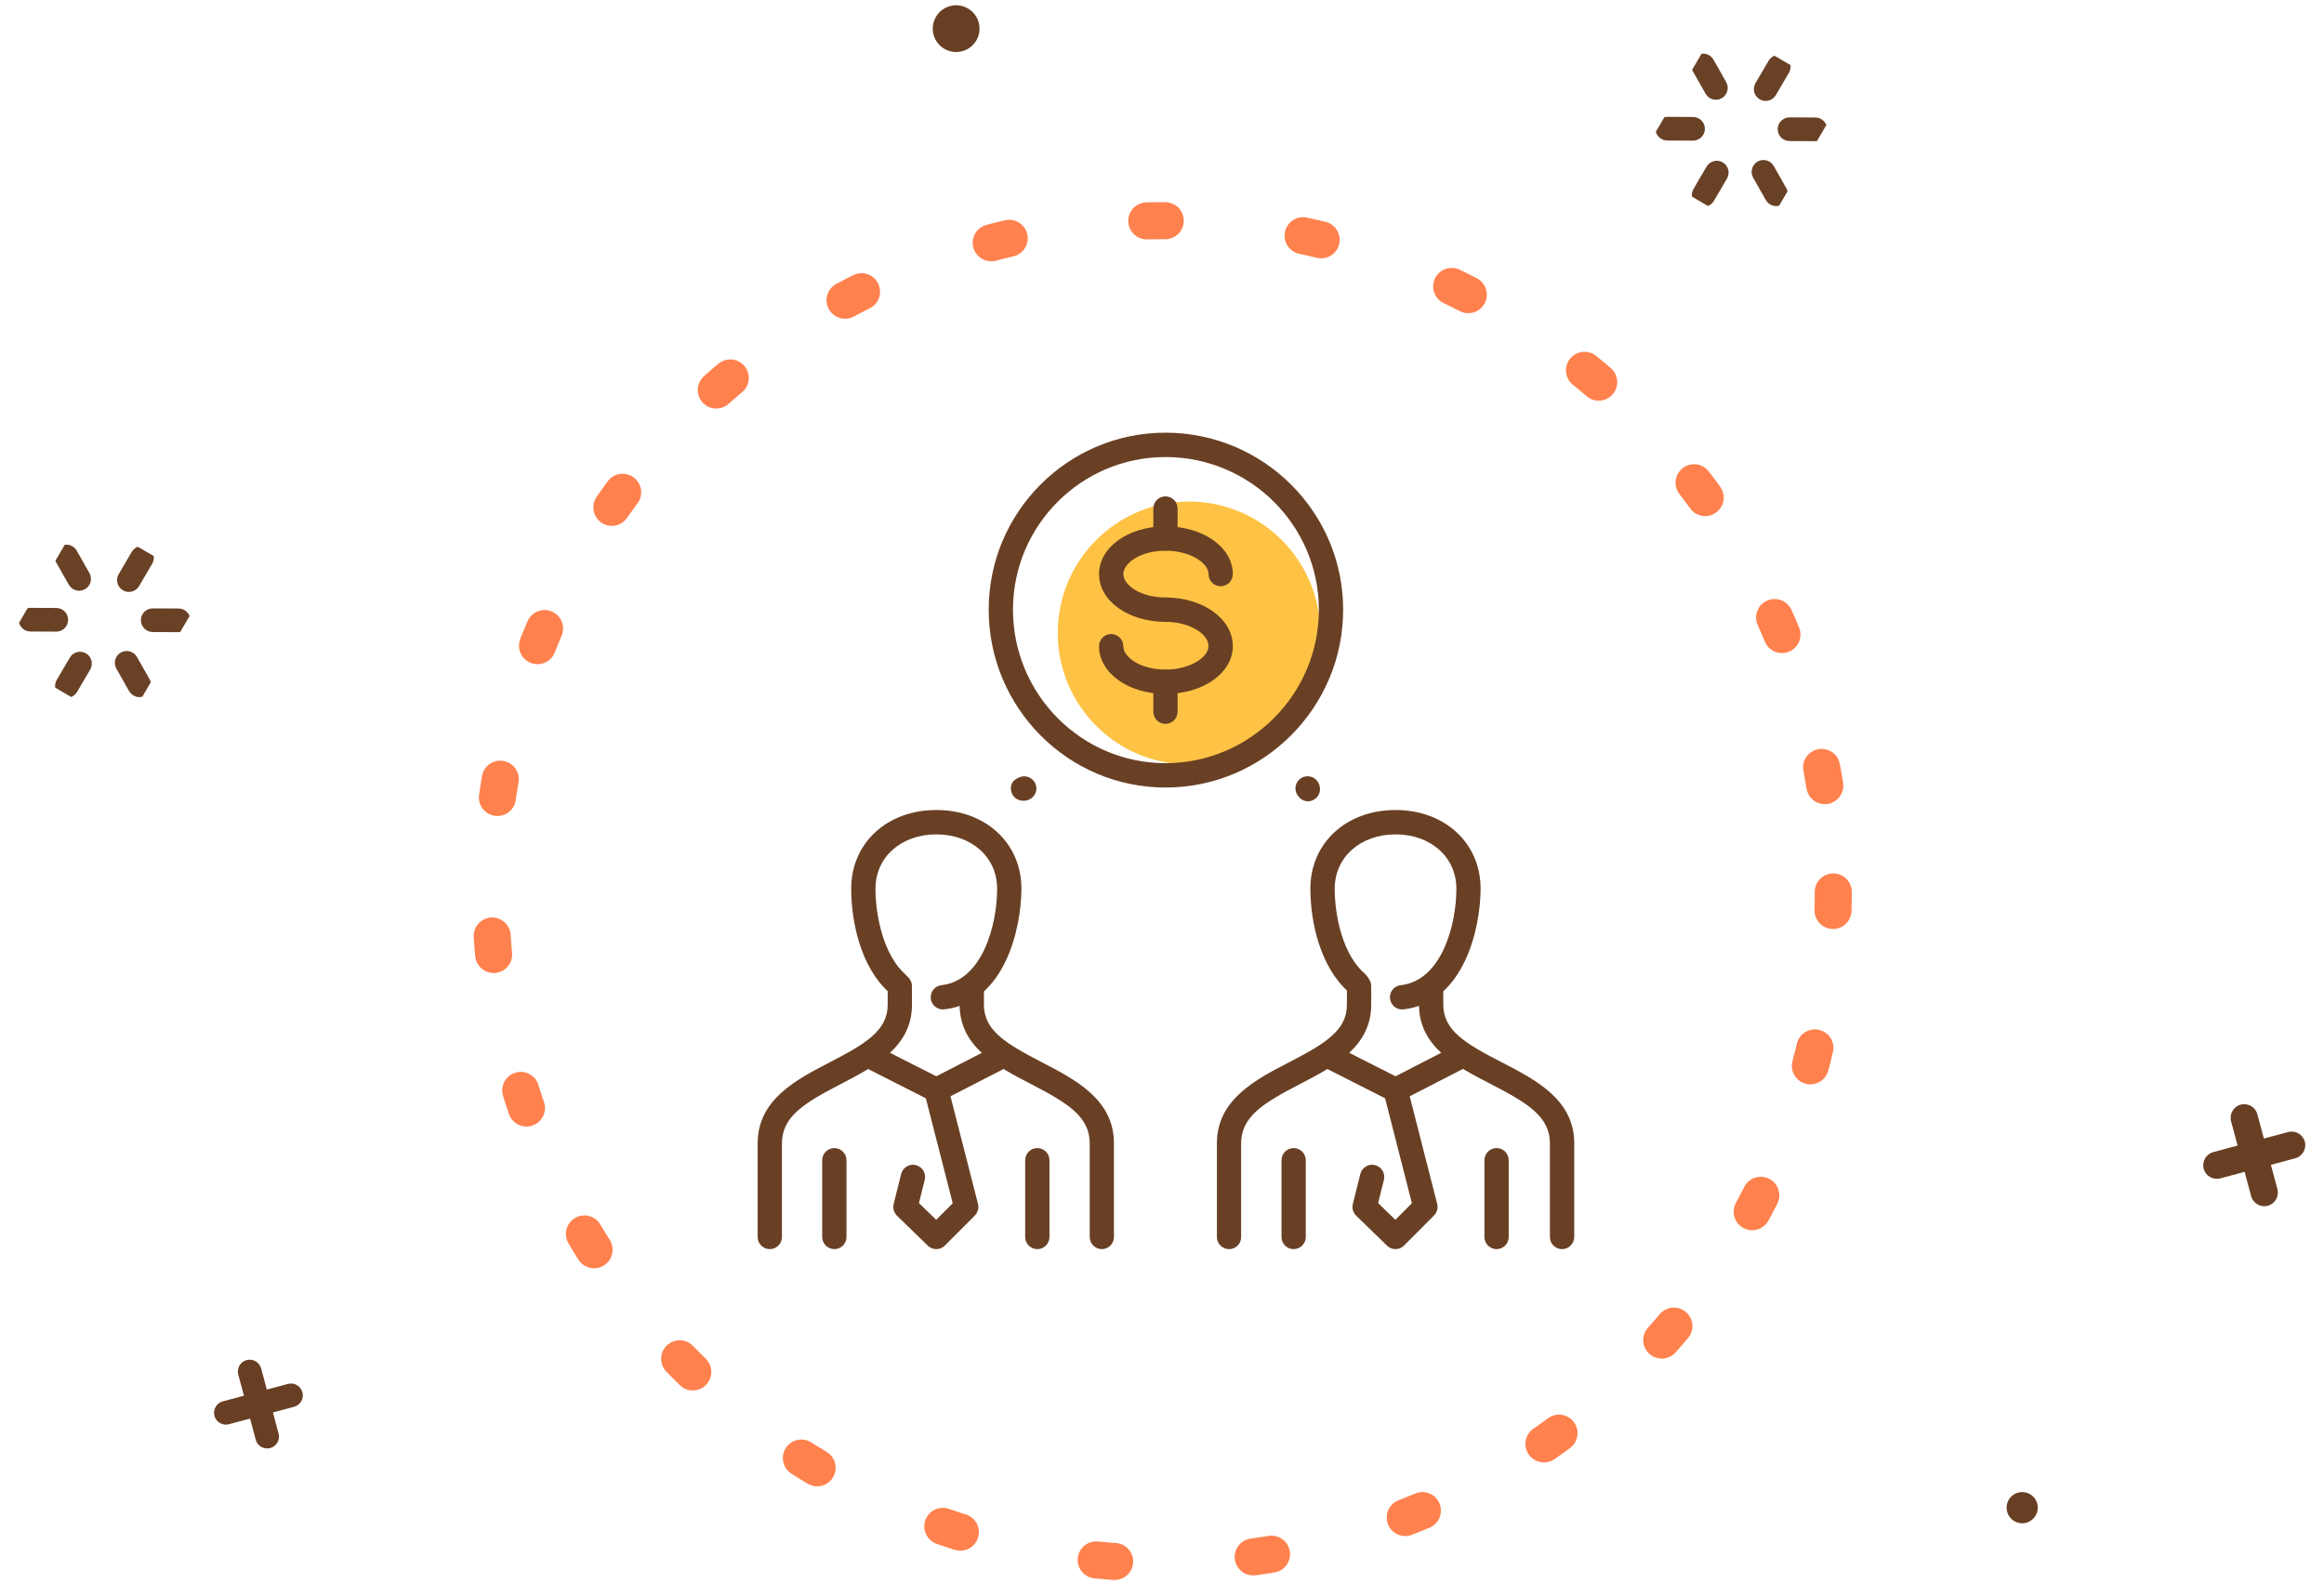 <svg width="251" height="171" viewBox="0 0 251 171" fill="none" xmlns="http://www.w3.org/2000/svg">
<g clip-path="url(#clip0_725_18689)">
<path d="M142.517 69.761C143.287 61.96 137.596 55.011 129.807 54.241C122.018 53.471 115.08 59.171 114.31 66.972C113.54 74.773 119.231 81.722 127.02 82.492C134.809 83.262 141.747 77.562 142.517 69.761Z" fill="#FEC344"/>
<path d="M151.43 109.029C150.771 109.029 150.201 108.532 150.126 107.859C150.045 107.138 150.568 106.485 151.288 106.41C155.697 105.921 157.293 99.909 157.293 95.985C157.293 92.584 154.528 90.122 150.724 90.122C146.919 90.122 144.154 92.591 144.154 95.985C144.154 98.936 145.017 103.126 147.436 105.2C147.986 105.676 148.047 106.506 147.572 107.057C147.103 107.607 146.274 107.669 145.717 107.199C142.626 104.547 141.525 99.664 141.525 95.985C141.525 91.061 145.391 87.49 150.717 87.49C156.043 87.49 159.909 91.061 159.909 95.985C159.909 100.174 158.163 108.287 151.573 109.022C151.526 109.022 151.478 109.029 151.43 109.029Z" fill="#694024"/>
<path d="M132.741 134.92C132.014 134.92 131.43 134.328 131.43 133.607V123.494C131.43 118.775 135.574 116.625 139.229 114.735C143.115 112.722 145.472 111.3 145.472 108.532V106.513C145.472 105.785 146.063 105.2 146.784 105.2C147.511 105.2 148.095 105.792 148.095 106.513V108.532C148.095 113.103 144.025 115.211 140.432 117.074C136.457 119.135 134.046 120.59 134.046 123.501V133.614C134.059 134.328 133.468 134.92 132.741 134.92Z" fill="#694024"/>
<path d="M168.706 134.92C167.98 134.92 167.395 134.328 167.395 133.607V123.494C167.395 120.59 164.963 119.128 160.969 117.067C157.354 115.204 153.258 113.096 153.258 108.526V106.506C153.258 105.778 153.849 105.193 154.569 105.193C155.296 105.193 155.88 105.785 155.88 106.506V108.526C155.88 111.294 158.258 112.715 162.171 114.728C165.853 116.625 170.024 118.768 170.024 123.494V133.607C170.018 134.328 169.427 134.92 168.706 134.92Z" fill="#694024"/>
<path d="M139.718 134.92C138.991 134.92 138.407 134.328 138.407 133.607V125.317C138.407 124.589 138.998 124.004 139.718 124.004C140.445 124.004 141.029 124.596 141.029 125.317V133.607C141.029 134.328 140.438 134.92 139.718 134.92Z" fill="#694024"/>
<path d="M161.634 134.92C160.907 134.92 160.323 134.328 160.323 133.607V125.317C160.323 124.589 160.914 124.004 161.634 124.004C162.361 124.004 162.945 124.596 162.945 125.317V133.607C162.945 134.328 162.361 134.92 161.634 134.92Z" fill="#694024"/>
<path d="M150.724 119.04C150.52 119.04 150.323 118.992 150.126 118.897L142.748 115.156C142.103 114.83 141.845 114.041 142.171 113.388C142.504 112.735 143.292 112.484 143.937 112.81L151.315 116.551C151.96 116.877 152.218 117.666 151.892 118.319C151.668 118.775 151.206 119.04 150.724 119.04Z" fill="#694024"/>
<path d="M150.724 119.04C150.248 119.04 149.786 118.781 149.555 118.326C149.223 117.68 149.481 116.884 150.126 116.557L157.402 112.817C158.041 112.477 158.835 112.742 159.168 113.381C159.501 114.028 159.243 114.823 158.598 115.15L151.322 118.89C151.131 118.992 150.928 119.04 150.724 119.04Z" fill="#694024"/>
<path d="M150.724 134.92C150.391 134.92 150.065 134.797 149.807 134.546L146.471 131.309C146.138 130.982 145.996 130.499 146.111 130.044L146.919 126.806C147.096 126.106 147.816 125.657 148.509 125.847C149.216 126.024 149.644 126.738 149.467 127.439L148.842 129.942L150.703 131.751L152.49 129.962L149.447 118.047C149.27 117.346 149.691 116.625 150.398 116.449C151.104 116.272 151.818 116.693 151.994 117.394L155.221 130.037C155.337 130.486 155.201 130.962 154.875 131.288L151.648 134.525C151.396 134.791 151.064 134.92 150.724 134.92Z" fill="#694024"/>
<path d="M125.873 74.95C121.851 74.95 118.699 72.685 118.699 69.794C118.699 69.067 119.29 68.482 120.01 68.482C120.73 68.482 121.321 69.073 121.321 69.794C121.321 70.991 123.19 72.324 125.873 72.324C128.529 72.324 130.52 70.991 130.52 69.794C130.52 68.394 128.346 67.162 125.873 67.162C125.146 67.162 124.562 66.571 124.562 65.85C124.562 65.122 125.153 64.537 125.873 64.537C129.949 64.537 133.149 66.85 133.149 69.794C133.149 72.685 129.956 74.95 125.873 74.95Z" fill="#694024"/>
<path d="M125.873 78.187C125.146 78.187 124.562 77.595 124.562 76.874V73.637C124.562 72.909 125.153 72.325 125.873 72.325C126.6 72.325 127.184 72.916 127.184 73.637V76.874C127.184 77.595 126.6 78.187 125.873 78.187Z" fill="#694024"/>
<path d="M125.873 67.163C121.851 67.163 118.699 64.898 118.699 62.008C118.699 59.117 121.851 56.852 125.873 56.852C129.949 56.852 133.149 59.117 133.149 62.008C133.149 62.735 132.558 63.32 131.838 63.32C131.111 63.32 130.527 62.728 130.527 62.008C130.527 60.817 128.536 59.478 125.88 59.478C123.203 59.478 121.328 60.81 121.328 62.008C121.328 63.204 123.196 64.537 125.88 64.537C126.607 64.537 127.191 65.129 127.191 65.85C127.184 66.571 126.6 67.163 125.873 67.163Z" fill="#694024"/>
<path d="M125.873 59.477C125.146 59.477 124.562 58.886 124.562 58.165V54.928C124.562 54.2 125.153 53.615 125.873 53.615C126.6 53.615 127.184 54.207 127.184 54.928V58.165C127.184 58.886 126.6 59.477 125.873 59.477Z" fill="#694024"/>
<path d="M125.873 85.062C115.343 85.062 106.783 76.446 106.783 65.85C106.783 55.309 115.343 46.733 125.873 46.733C136.457 46.733 145.065 55.309 145.065 65.85C145.065 76.439 136.457 85.062 125.873 85.062ZM125.873 49.365C116.79 49.365 109.405 56.757 109.405 65.85C109.405 74.997 116.797 82.43 125.873 82.43C135.01 82.43 142.443 74.99 142.443 65.85C142.443 56.757 135.01 49.365 125.873 49.365Z" fill="#694024"/>
<path d="M101.831 109.029C101.172 109.029 100.601 108.532 100.526 107.859C100.445 107.138 100.968 106.485 101.688 106.41C106.097 105.921 107.694 99.909 107.694 95.985C107.694 92.584 104.929 90.122 101.124 90.122C97.32 90.122 94.555 92.591 94.555 95.985C94.555 99.161 95.54 103.248 97.754 105.213C98.298 105.696 98.346 106.526 97.863 107.07C97.374 107.607 96.552 107.662 96.009 107.179C92.999 104.499 91.932 99.637 91.932 95.985C91.932 91.061 95.798 87.49 101.124 87.49C106.45 87.49 110.316 91.061 110.316 95.985C110.316 100.174 108.57 108.287 101.98 109.022C101.933 109.022 101.878 109.029 101.831 109.029Z" fill="#694024"/>
<path d="M83.142 134.92C82.415 134.92 81.83 134.328 81.83 133.607V123.494C81.83 118.775 85.975 116.625 89.629 114.735C93.515 112.722 95.873 111.3 95.873 108.532V106.513C95.873 105.785 96.464 105.2 97.184 105.2C97.904 105.2 98.495 105.792 98.495 106.513V108.532C98.495 113.103 94.426 115.211 90.832 117.074C86.865 119.135 84.453 120.59 84.453 123.501V133.614C84.453 134.328 83.868 134.92 83.142 134.92Z" fill="#694024"/>
<path d="M119.005 134.92C118.278 134.92 117.694 134.328 117.694 133.607V123.494C117.694 120.584 115.282 119.128 111.308 117.067C107.714 115.204 103.645 113.096 103.645 108.526V106.506C103.645 105.778 104.236 105.193 104.956 105.193C105.676 105.193 106.267 105.785 106.267 106.506V108.526C106.267 111.294 108.624 112.715 112.51 114.728C116.165 116.625 120.309 118.768 120.309 123.488V133.6C120.316 134.328 119.725 134.92 119.005 134.92Z" fill="#694024"/>
<path d="M90.112 134.92C89.385 134.92 88.801 134.328 88.801 133.607V125.317C88.801 124.589 89.392 124.004 90.112 124.004C90.832 124.004 91.423 124.596 91.423 125.317V133.607C91.423 134.328 90.839 134.92 90.112 134.92Z" fill="#694024"/>
<path d="M112.035 134.92C111.308 134.92 110.723 134.328 110.723 133.607V125.317C110.723 124.589 111.314 124.004 112.035 124.004C112.761 124.004 113.346 124.596 113.346 125.317V133.607C113.346 134.328 112.755 134.92 112.035 134.92Z" fill="#694024"/>
<path d="M101.124 119.04C100.92 119.04 100.723 118.992 100.526 118.897L93.148 115.156C92.503 114.83 92.245 114.041 92.571 113.388C92.904 112.735 93.692 112.484 94.337 112.81L101.715 116.551C102.361 116.877 102.619 117.666 102.293 118.319C102.062 118.775 101.6 119.04 101.124 119.04Z" fill="#694024"/>
<path d="M101.124 119.04C100.649 119.04 100.187 118.781 99.956 118.326C99.623 117.68 99.881 116.884 100.526 116.557L107.802 112.817C108.448 112.477 109.242 112.742 109.569 113.381C109.901 114.028 109.643 114.823 108.998 115.15L101.722 118.89C101.532 118.992 101.321 119.04 101.124 119.04Z" fill="#694024"/>
<path d="M101.124 134.92C100.791 134.92 100.465 134.797 100.207 134.546L96.878 131.309C96.545 130.982 96.403 130.499 96.518 130.044L97.326 126.806C97.503 126.106 98.223 125.657 98.916 125.847C99.623 126.024 100.051 126.738 99.874 127.439L99.249 129.942L101.111 131.751L102.897 129.962L99.847 118.047C99.67 117.346 100.092 116.625 100.791 116.449C101.518 116.272 102.211 116.693 102.395 117.394L105.628 130.037C105.744 130.486 105.608 130.962 105.282 131.295L102.048 134.532C101.797 134.791 101.457 134.92 101.124 134.92Z" fill="#694024"/>
<path d="M110.554 86.491C110.058 86.491 109.569 86.253 109.338 85.804C109.011 85.151 109.174 84.416 109.827 84.09L110.03 83.988C110.669 83.661 111.464 83.927 111.797 84.573C112.123 85.226 111.858 86.015 111.206 86.334C111.009 86.436 110.778 86.491 110.554 86.491Z" fill="#694024"/>
<path d="M141.254 86.552C140.948 86.552 140.642 86.436 140.398 86.191L140.296 86.089C139.786 85.573 139.786 84.743 140.296 84.226C140.812 83.716 141.641 83.716 142.157 84.226C142.667 84.743 142.721 85.62 142.205 86.137C141.94 86.409 141.6 86.552 141.254 86.552Z" fill="#694024"/>
</g>
<circle cx="125.5" cy="96.338" r="72.5" stroke="#FF814E" stroke-width="4" stroke-linecap="round" stroke-dasharray="2 15"/>
<path d="M247.888 125.11L239.806 127.276C239.021 127.486 238.217 127.022 238.007 126.237C237.797 125.455 238.261 124.648 239.046 124.438L247.127 122.272C247.909 122.063 248.717 122.529 248.927 123.311C249.137 124.096 248.67 124.901 247.888 125.11Z" fill="#693F23"/>
<path d="M244.93 130.234C244.148 130.443 243.341 129.98 243.13 129.195L240.965 121.113C240.755 120.331 241.219 119.525 242.004 119.314C242.786 119.105 243.593 119.568 243.803 120.353L245.969 128.434C246.175 129.217 245.712 130.024 244.93 130.234Z" fill="#693F23"/>
<path d="M31.759 151.947L24.726 153.832C24.042 154.015 23.343 153.611 23.16 152.928C22.977 152.247 23.38 151.545 24.064 151.362L31.097 149.477C31.777 149.295 32.48 149.701 32.663 150.381C32.846 151.065 32.439 151.765 31.759 151.947Z" fill="#693F23"/>
<path d="M29.184 156.406C28.504 156.588 27.802 156.185 27.619 155.502L25.734 148.469C25.552 147.788 25.955 147.086 26.638 146.903C27.319 146.721 28.021 147.124 28.204 147.807L30.088 154.84C30.268 155.522 29.865 156.224 29.184 156.406Z" fill="#693F23"/>
<g clip-path="url(#clip1_725_18689)">
<path d="M183.735 21.514C183.485 21.367 183.401 21.044 183.549 20.792L184.963 18.376C185.111 18.124 185.434 18.039 185.685 18.186C185.935 18.333 186.019 18.656 185.872 18.908L184.457 21.324C184.31 21.574 183.986 21.661 183.735 21.514Z" fill="#694024" stroke="#694125" stroke-width="1.5" stroke-miterlimit="10"/>
<path d="M190.432 10.08C190.181 9.934 190.097 9.61 190.245 9.358L191.66 6.943C191.807 6.691 192.13 6.606 192.381 6.752C192.632 6.899 192.715 7.223 192.568 7.474L191.153 9.89C191.006 10.142 190.683 10.227 190.432 10.08Z" fill="#694024" stroke="#694125" stroke-width="1.5" stroke-miterlimit="10"/>
<path d="M193.004 14.415C192.847 14.323 192.742 14.152 192.744 13.955C192.746 13.663 192.985 13.428 193.276 13.429L196.065 13.442C196.356 13.443 196.59 13.681 196.588 13.973C196.586 14.264 196.347 14.5 196.056 14.498L193.267 14.486C193.171 14.485 193.081 14.46 193.004 14.415Z" fill="#694024" stroke="#694125" stroke-width="1.5" stroke-miterlimit="10"/>
<path d="M179.799 14.358C179.642 14.265 179.536 14.094 179.539 13.898C179.541 13.606 179.78 13.371 180.071 13.372L182.86 13.384C183.151 13.386 183.385 13.624 183.383 13.915C183.38 14.207 183.142 14.443 182.851 14.441L180.061 14.429C179.965 14.428 179.876 14.402 179.799 14.358Z" fill="#694024" stroke="#694125" stroke-width="1.5" stroke-miterlimit="10"/>
<path d="M185.055 9.955C184.979 9.91 184.911 9.844 184.865 9.761L183.489 7.334C183.346 7.081 183.435 6.758 183.688 6.613C183.941 6.469 184.263 6.556 184.407 6.809L185.782 9.236C185.926 9.489 185.837 9.813 185.584 9.957C185.413 10.056 185.213 10.047 185.055 9.955Z" fill="#694024" stroke="#694125" stroke-width="1.5" stroke-miterlimit="10"/>
<path d="M191.565 21.444C191.489 21.4 191.422 21.334 191.375 21.25L189.999 18.824C189.856 18.571 189.945 18.247 190.198 18.102C190.451 17.958 190.773 18.046 190.916 18.299L192.292 20.726C192.435 20.979 192.347 21.302 192.094 21.447C191.923 21.545 191.723 21.537 191.565 21.444Z" fill="#694024" stroke="#694125" stroke-width="1.5" stroke-miterlimit="10"/>
</g>
<g clip-path="url(#clip2_725_18689)">
<path d="M6.959 74.547C6.708 74.4 6.624 74.077 6.772 73.825L8.187 71.409C8.334 71.157 8.657 71.072 8.908 71.219C9.159 71.366 9.242 71.689 9.095 71.941L7.68 74.357C7.534 74.607 7.21 74.694 6.959 74.547Z" fill="#694024" stroke="#694125" stroke-width="1.5" stroke-miterlimit="10"/>
<path d="M13.655 63.113C13.405 62.967 13.321 62.643 13.468 62.391L14.883 59.975C15.031 59.724 15.354 59.639 15.604 59.785C15.855 59.932 15.939 60.256 15.791 60.508L14.377 62.923C14.229 63.175 13.906 63.26 13.655 63.113Z" fill="#694024" stroke="#694125" stroke-width="1.5" stroke-miterlimit="10"/>
<path d="M16.228 67.448C16.07 67.356 15.965 67.185 15.967 66.988C15.97 66.696 16.208 66.461 16.499 66.462L19.289 66.475C19.579 66.476 19.814 66.714 19.811 67.006C19.809 67.297 19.57 67.533 19.279 67.531L16.49 67.519C16.394 67.518 16.304 67.493 16.228 67.448Z" fill="#694024" stroke="#694125" stroke-width="1.5" stroke-miterlimit="10"/>
<path d="M3.023 67.391C2.865 67.298 2.76 67.127 2.762 66.931C2.764 66.639 3.003 66.403 3.294 66.405L6.083 66.417C6.374 66.419 6.608 66.657 6.606 66.948C6.604 67.24 6.365 67.475 6.074 67.474L3.285 67.462C3.189 67.461 3.099 67.435 3.023 67.391Z" fill="#694024" stroke="#694125" stroke-width="1.5" stroke-miterlimit="10"/>
<path d="M8.279 62.988C8.202 62.943 8.134 62.877 8.088 62.794L6.713 60.367C6.569 60.114 6.658 59.791 6.911 59.646C7.164 59.502 7.487 59.589 7.63 59.842L9.006 62.269C9.149 62.522 9.06 62.846 8.807 62.99C8.637 63.089 8.436 63.08 8.279 62.988Z" fill="#694024" stroke="#694125" stroke-width="1.5" stroke-miterlimit="10"/>
<path d="M14.788 74.477C14.712 74.433 14.646 74.367 14.598 74.283L13.223 71.857C13.079 71.603 13.168 71.28 13.421 71.135C13.674 70.991 13.996 71.079 14.14 71.332L15.515 73.758C15.659 74.011 15.57 74.335 15.317 74.48C15.146 74.578 14.946 74.57 14.788 74.477Z" fill="#694024" stroke="#694125" stroke-width="1.5" stroke-miterlimit="10"/>
</g>
<path d="M105.706 2.439C106.067 3.788 105.265 5.172 103.92 5.532C102.571 5.894 101.188 5.092 100.827 3.747C100.467 2.401 101.264 1.015 102.613 0.654C103.958 0.293 105.345 1.094 105.706 2.439Z" fill="#693F23"/>
<path d="M220.029 162.409C220.27 163.308 219.736 164.23 218.839 164.471C217.94 164.712 217.017 164.177 216.777 163.28C216.536 162.383 217.068 161.459 217.967 161.218C218.864 160.978 219.789 161.512 220.029 162.409Z" fill="#693F23"/>
<defs>
<clipPath id="clip0_725_18689">
<rect width="88.187" height="88.187" fill="white" transform="translate(81.83 46.733)"/>
</clipPath>
<clipPath id="clip1_725_18689">
<rect width="15.524" height="17.641" fill="white" transform="translate(185.692 2.526) rotate(30.356)"/>
</clipPath>
<clipPath id="clip2_725_18689">
<rect width="15.524" height="17.641" fill="white" transform="translate(8.915 55.559) rotate(30.356)"/>
</clipPath>
</defs>
</svg>
